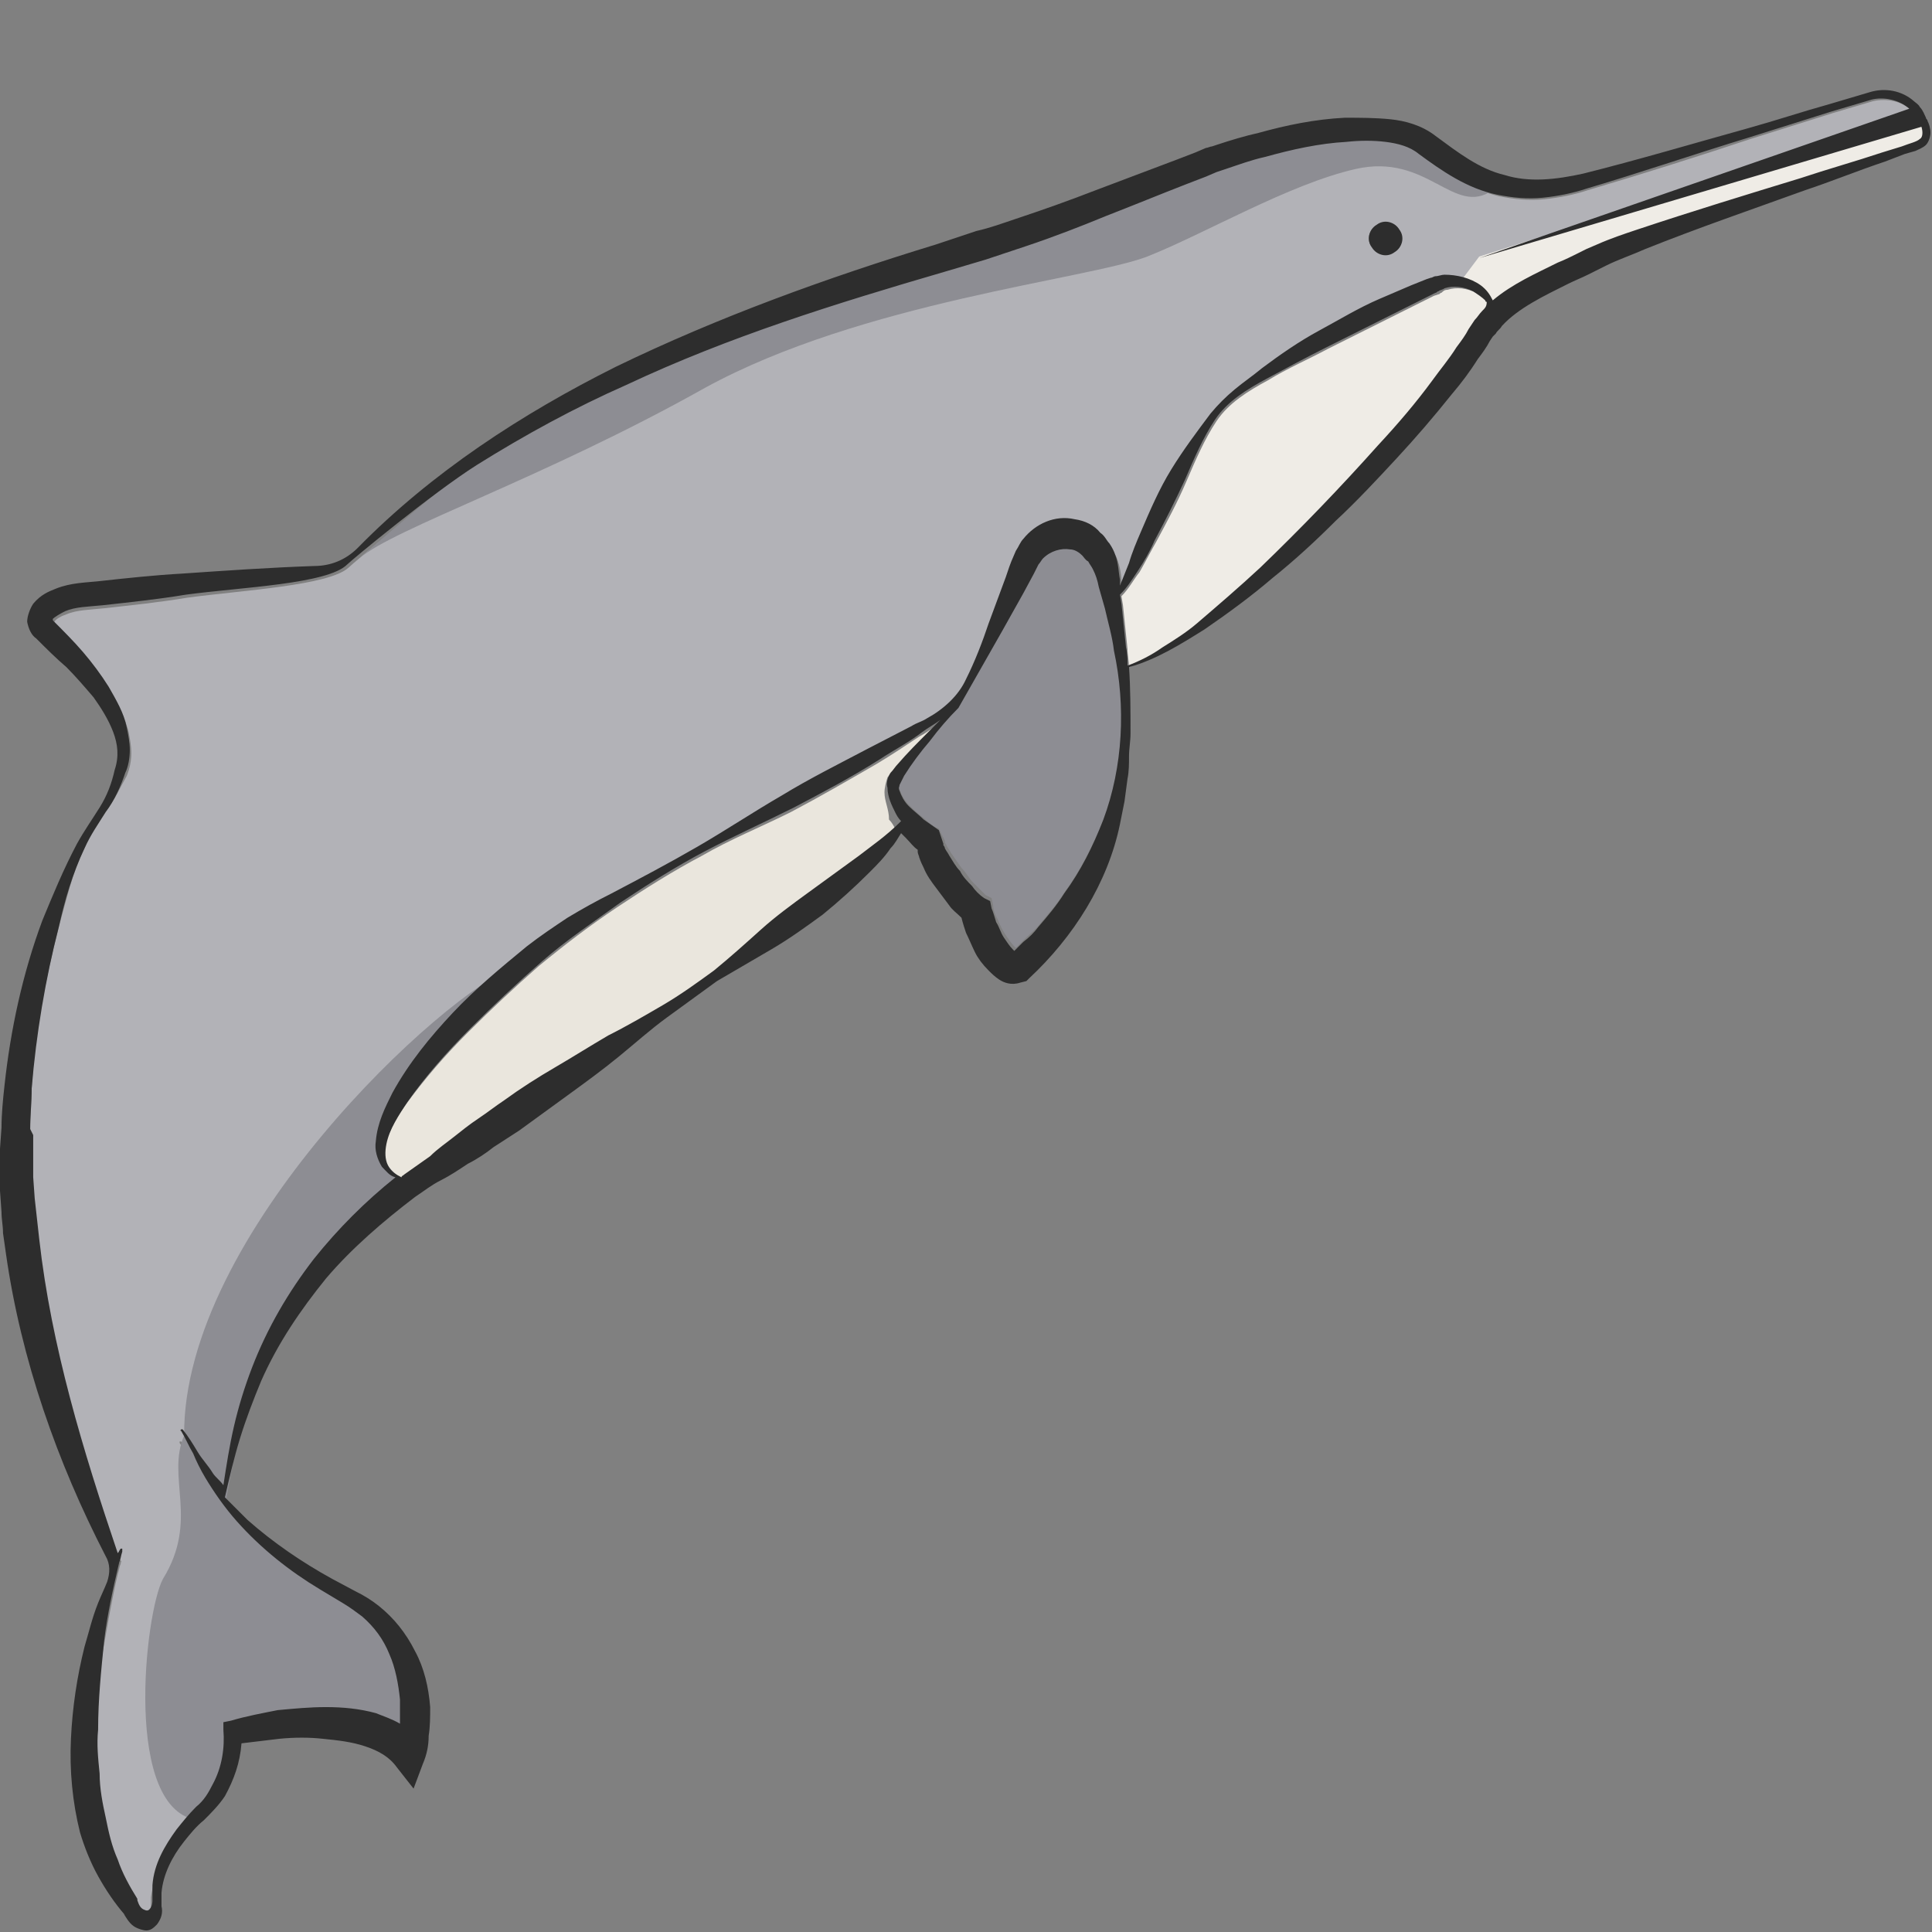 <?xml version="1.0" encoding="utf-8"?>
<!-- Generator: Adobe Illustrator 23.0.0, SVG Export Plug-In . SVG Version: 6.00 Build 0)  -->
<svg version="1.1" id="Layer_1" xmlns="http://www.w3.org/2000/svg" xmlns:xlink="http://www.w3.org/1999/xlink" x="0px" y="0px"
	 viewBox="0 0 128 128" style="enable-background:new 0 0 128 128;" xml:space="preserve">
<rect x="0" y="0" width="128" height="128" fill="#808080" stroke="none"/>
<style type="text/css">
	.st0{fill:#EFECE6;}
	.st1{fill:#8D8D93;}
	.st2{fill:#B2B2B7;}
	.st3{fill:#EAE6DD;}
	.st4{fill:#2D2D2D;}
</style>
<g>
	<path class="st0" d="M97.8,19.4c-0.6-0.3-1.3-0.4-1.9-0.2c-0.2,0-0.3,0.1-0.4,0.2c-0.1,0-0.1,0.1-0.2,0.1L95,19.6l-1,0.5l-2,1l-4,2
		c-1.3,0.7-2.7,1.3-4,2.1c-1.3,0.7-2.6,1.5-3.4,2.7c-0.8,1.2-1.4,2.6-2,4c-0.6,1.4-1.3,2.7-2,4c-0.4,0.7-0.7,1.3-1.1,2
		c-0.4,0.5-0.7,1.1-1.2,1.6l0.1,0.6c0.1,1,0.2,1.9,0.3,2.9c0,0.4,0.1,0.8,0.1,1.2c0.8-0.3,1.6-0.7,2.3-1.2c0.8-0.5,1.5-1.1,2.3-1.6
		c1.5-1.2,2.9-2.4,4.2-3.7c2.7-2.6,5.3-5.3,7.8-8.1c1.2-1.4,2.4-2.9,3.6-4.3c0.6-0.7,1.1-1.5,1.6-2.2c0.3-0.4,0.5-0.8,0.8-1.2
		l0.2-0.3l0.2-0.3c0.1-0.2,0.3-0.4,0.5-0.6c0.1-0.2,0.3-0.3,0.4-0.4c0,0,0-0.1-0.1-0.1C98.4,19.7,98.1,19.5,97.8,19.4z"/>
	<path class="st1" d="M73.2,40.2l-0.4-1.4c-0.1-0.5-0.2-0.8-0.4-1.2c-0.1-0.2-0.2-0.3-0.3-0.5c-0.1-0.1-0.2-0.3-0.4-0.4
		c-0.3-0.2-0.5-0.4-0.8-0.4c-0.6-0.1-1.3,0.1-1.8,0.6c-0.1,0.1-0.2,0.3-0.3,0.4l-0.3,0.6l-0.7,1.3l-1.4,2.5l-2.9,5.1
		c-0.7,0.7-1.3,1.4-1.9,2.2c-0.6,0.7-1.2,1.5-1.7,2.3c-0.1,0.2-0.2,0.4-0.3,0.6c0,0.1-0.1,0.3,0,0.4c0.1,0.3,0.3,0.7,0.6,1
		c0.3,0.3,0.6,0.6,1,0.9c0.3,0.3,0.7,0.6,1,0.7l0.4,0.8c0,0,0,0,0,0l0,0.1c0,0.1,0.1,0.1,0.1,0.2c0.1,0.2,0.2,0.3,0.3,0.5
		c0.2,0.3,0.5,0.7,0.7,1c0.3,0.3,0.5,0.7,0.8,1c0.3,0.3,0.6,0.6,0.8,0.8l0.4,0.2l0.1,0.5c0,0.2,0.1,0.6,0.3,0.9
		c0.1,0.3,0.3,0.7,0.5,1c0.2,0.3,0.4,0.6,0.6,0.8c0,0,0.1,0.1,0.1,0.1l0.6-0.6c0.3-0.3,0.7-0.6,1-1c0.6-0.7,1.2-1.4,1.7-2.2
		c1.1-1.5,1.9-3.2,2.6-4.9c1.3-3.5,1.5-7.5,0.8-11.3C73.7,42.1,73.5,41.2,73.2,40.2z"/>
	<path class="st2" d="M2.1,78.8l0.1,1.4c0.1,0.9,0.2,1.8,0.3,2.7c0.8,7.1,2.9,13.9,5.2,20.8c0.1-0.1,0.1-0.2,0.2-0.3
		c0,0,0.1-0.1,0.1,0c0,0,0.1,0.1,0,0.1l0,0.1c-0.1,0.2-0.1,0.4-0.2,0.7c0,0,0,0,0,0c-0.4,1.7-0.7,3.5-1,5.2c-0.3,2-0.4,3.9-0.4,5.9
		c0,1,0,2,0.1,2.9c0.1,1,0.2,1.9,0.4,2.9c0.2,0.9,0.5,1.9,0.8,2.8c0.4,0.9,0.8,1.8,1.3,2.6l0,0.1l0,0c0.1,0.3,0.3,0.5,0.4,0.6
		c0.2,0.1,0.3,0.1,0.4,0c0.1-0.1,0.2-0.4,0.2-0.6c0-0.1,0-0.1,0-0.2l0-0.3c0-0.2,0-0.4,0-0.5c0.2-1.4,0.8-2.7,1.6-3.7
		c0.4-0.5,0.9-1.1,1.3-1.5c0.5-0.4,0.8-0.9,1.1-1.5c0.6-1.1,0.8-2.4,0.7-3.6l0-0.5l0.5-0.1c1-0.3,2-0.5,3.1-0.7
		c1-0.2,2.1-0.2,3.2-0.2c1.1,0,2.2,0.1,3.3,0.4c0.6,0.2,1.1,0.4,1.6,0.7c0,0,0,0,0,0c0.1-0.5,0.1-1.1,0-1.6c-0.1-1-0.3-2.1-0.7-3
		c-0.4-0.9-1-1.8-1.8-2.5c-0.4-0.3-0.8-0.7-1.3-0.9l-1.5-0.9c-2-1.3-3.9-2.8-5.5-4.5c-0.8-0.9-1.5-1.9-2.1-2.9
		c-0.3-0.5-0.6-1-0.8-1.6c-0.3-0.5-0.5-1.1-0.8-1.5l0,0c0,0,0-0.1,0-0.1c0,0,0.1,0,0.1,0c0.4,0.5,0.7,1,1,1.5c0.3,0.5,0.6,1,1,1.4
		c0.2,0.3,0.4,0.5,0.7,0.8c0.2-1.3,0.4-2.6,0.7-3.9c0.3-1.3,0.7-2.7,1.2-3.9c1-2.6,2.4-5,4.1-7.2c1.6-2,3.4-3.8,5.4-5.4
		c-0.4-0.1-0.7-0.4-0.9-0.7C25,77,24.9,76.4,25,75.8c0.1-1.2,0.6-2.2,1.1-3.2c1.1-2,2.5-3.7,4-5.3c1.5-1.6,3.2-3.1,4.9-4.4
		c0.9-0.7,1.8-1.3,2.7-1.9c0.9-0.6,1.9-1.1,2.9-1.6c1.9-1,3.9-2,5.7-3.1c1.9-1.1,3.7-2.3,5.6-3.4c1.9-1.1,3.8-2.1,5.7-3.1l2.9-1.5
		c0.3-0.2,0.7-0.4,1-0.5c1.1-0.6,2-1.5,2.6-2.6c0.6-1.2,1.1-2.4,1.5-3.7l1-2.7c0.2-0.5,0.3-0.9,0.5-1.4l0.3-0.7
		c0.1-0.3,0.3-0.5,0.5-0.8c0.7-1,2.1-1.6,3.4-1.3c0.6,0.1,1.2,0.5,1.7,0.9c0.2,0.2,0.4,0.5,0.6,0.7c0.1,0.3,0.3,0.5,0.4,0.8
		c0.2,0.5,0.3,1.1,0.3,1.6l0,0.4c0.2-0.5,0.4-1,0.6-1.5c0.3-0.7,0.6-1.4,0.8-2.1c0.6-1.4,1.2-2.8,2-4.1c0.8-1.3,1.7-2.5,2.6-3.7
		c0.5-0.6,1-1.2,1.6-1.6c0.6-0.5,1.2-1,1.8-1.4c1.2-0.9,2.5-1.8,3.8-2.5c1.3-0.8,2.6-1.5,4-2.1c0.7-0.3,1.4-0.6,2.1-0.9l1-0.4
		l0.3-0.1c0.1,0,0.2-0.1,0.3-0.1c0.2-0.1,0.4-0.1,0.6-0.1c0.9-0.1,1.8,0.1,2.4,0.7c0.3,0.3,0.6,0.6,0.8,1c0,0,0,0,0,0
		c1.3-1.1,2.8-1.8,4.3-2.5c0.4-0.2,0.9-0.4,1.3-0.6l0.6-0.3l0.7-0.3c0.9-0.4,1.8-0.7,2.7-1c3.6-1.2,7.2-2.3,10.8-3.4
		c1.8-0.5,3.6-1.1,5.4-1.7l1.3-0.4c0.4-0.2,0.9-0.3,1.2-0.5c0.2-0.2,0.2-0.5,0.1-0.8c0,0,0,0,0,0L98,17.1l28.6-9.8c0,0,0,0,0,0
		c-0.6-0.6-1.6-0.8-2.5-0.6l-2.7,0.8l-5.4,1.7c-3.6,1.2-7.1,2.3-10.8,3.4c-0.9,0.3-1.9,0.5-2.9,0.6c-1,0.1-2,0-3-0.2
		c-2-0.5-3.7-1.6-5.2-2.7c-0.6-0.4-1.4-0.7-2.2-0.8c-0.8-0.1-1.7-0.1-2.6,0c-1.8,0.2-3.6,0.6-5.4,1c-0.9,0.2-1.8,0.5-2.6,0.8
		l-0.3,0.1l-0.3,0.1L80,11.9l-1.3,0.5c-1.7,0.7-3.5,1.4-5.3,2.1c-1.8,0.7-3.5,1.3-5.3,2c-0.9,0.3-1.8,0.6-2.7,0.9l-2.7,0.8
		c-7.2,2.1-14.4,4.4-21.1,7.5c-3.4,1.6-6.7,3.3-9.9,5.3c-3.1,1.9-8.3,6.3-8.6,6.6c-1.3,1.2-7,1.5-10.7,2c-1.8,0.3-3.7,0.5-5.5,0.7
		c-0.9,0.1-1.8,0.1-2.5,0.4c-0.3,0.1-0.7,0.3-0.8,0.5c0,0,0,0,0,0.1c0,0,0,0.1,0.1,0.1c0.6,0.6,1.3,1.3,1.9,2
		c0.6,0.7,1.2,1.5,1.7,2.3c0.5,0.8,0.9,1.7,1.2,2.7c0.1,0.5,0.2,1,0.2,1.5c0,0.5-0.1,1-0.3,1.5C8,52.1,7.6,53,7,53.8
		c-0.5,0.8-1,1.5-1.4,2.4c-0.8,1.6-1.2,3.4-1.7,5.2c-0.9,3.5-1.6,7.1-1.8,10.7C2.1,73,2,73.9,2,74.8l0,1.4c0,0.5,0,0.9,0,1.4
		L2.1,78.8z M91.2,14.9c0.5-0.3,1.2-0.2,1.5,0.3c0.3,0.5,0.2,1.2-0.3,1.5c-0.5,0.3-1.2,0.2-1.5-0.3C90.5,15.9,90.7,15.2,91.2,14.9z"
		/>
	<path class="st3" d="M58.6,52.5c0-0.3,0.1-0.7,0.2-1c0.2-0.2,0.3-0.4,0.5-0.6c0.7-0.8,1.4-1.4,2-2.1l0.8-0.8
		c-0.4,0.3-0.8,0.6-1.2,0.8c-0.9,0.6-1.8,1.2-2.8,1.8c-1.9,1.1-3.8,2.2-5.7,3.2c-2,1-4,1.8-5.9,2.9c-1.9,1-3.8,2.2-5.6,3.4
		c-1.8,1.2-3.5,2.5-5.2,3.9c-1.6,1.4-3.2,2.9-4.7,4.4c-1.5,1.5-2.9,3.1-4.2,4.9c-0.6,0.9-1.1,1.8-1.4,2.8c-0.1,0.5-0.1,1,0.1,1.4
		c0.2,0.3,0.5,0.6,0.9,0.8c0.1-0.1,0.2-0.1,0.2-0.2l1.7-1.2c0.5-0.4,1.1-0.8,1.6-1.3c0.5-0.4,1.1-0.8,1.6-1.2
		c0.5-0.4,1.1-0.8,1.7-1.2c1.1-0.8,2.3-1.5,3.4-2.2c1.2-0.7,2.3-1.5,3.5-2.1c1.2-0.7,2.4-1.3,3.6-2c1.2-0.7,2.3-1.5,3.4-2.3
		c1.1-0.8,2.1-1.8,3.1-2.7c1-0.9,2.1-1.7,3.2-2.5c1.1-0.8,2.2-1.6,3.3-2.4c0.9-0.7,1.8-1.3,2.6-2.1c-0.1-0.2-0.2-0.4-0.4-0.6
		C58.9,53.6,58.6,53.1,58.6,52.5z"/>
	<path class="st1" d="M34.2,64c-4.8,1.7-22.1,17.8-22,31.1c-1.2,2.8,1,5.6-1.4,9.5c-1.2,2.2-2.7,15.5,2.4,16C15,118.7,16,115,16,115
		s6.7-1.5,8.5-0.1c2.8,2,3.3,0.8,3.2-0.1s0.3-5-2.5-7.3c-2.8-2.3-4.8-3.4-7-5c-2.1-1.6-3.2-3.2-3.2-3.2s1-6,1.8-7.5s4.7-8.8,7.8-11
		c2.4-1.9,2.9-2.4,2.7-2.3c-0.2,0-1.9-1.1-1.9-2C25.3,71.3,34.2,64,34.2,64z"/>
	<path class="st0" d="M96.8,18.6l1.2-1.6c0,0,29.1-9.3,29.2-9.3c0.1,0,1,1.1,0.4,1.6c-0.6,0.6-3.6,1.4-4.7,1.7
		c-1.1,0.4-15.2,5.2-16.4,5.8c-1.2,0.6-7.1,3.7-7.1,3.7s-1.3-1.4-1.8-1.5C97,19,96.8,18.6,96.8,18.6z"/>
	<path class="st1" d="M98.9,12.6c-2.6,1.8-4.3-2.5-9.1-1.4c-4.4,1-10,4.3-13.8,5.8c-3.9,1.5-18.9,3-29.3,8.7
		C36,31.7,26.1,35,23.8,37c10.6-9.2,14.7-11.8,21.7-14.3s16.6-4.8,24.7-7.9S82.1,9.3,86.5,9c4.3-0.3,7.7-0.5,8.9,0.9
		C96.6,11.2,98.9,12.6,98.9,12.6z"/>
	<path class="st4" d="M92.4,16.7c0.5-0.3,0.7-1,0.3-1.5c-0.3-0.5-1-0.7-1.5-0.3c-0.5,0.3-0.7,1-0.3,1.5
		C91.2,16.9,91.9,17.1,92.4,16.7z"/>
	<path class="st4" d="M0,78.9l0.1,1.4c0,0.5,0.1,0.9,0.1,1.4l0.2,1.4c1,7,3.4,13.8,6.6,20c0.3,0.5,0.3,1.1,0.1,1.7c0,0,0,0,0,0
		c-0.2,0.5-0.4,0.9-0.6,1.4c-0.4,1-0.6,1.9-0.9,2.9c-0.5,2-0.8,4-0.9,6.1c-0.1,2.1,0.1,4.2,0.6,6.2c0.3,1,0.7,2,1.2,2.9
		c0.5,0.9,1.1,1.8,1.8,2.6l-0.1-0.1c0.2,0.3,0.4,0.7,0.8,0.9c0.2,0.1,0.5,0.2,0.7,0.2c0.3,0,0.5-0.2,0.7-0.4
		c0.3-0.4,0.4-0.8,0.3-1.2c0-0.1,0-0.2,0-0.3l0-0.2c0-0.1,0-0.3,0-0.4c0.1-1.2,0.7-2.4,1.5-3.4c0.4-0.5,0.8-1,1.3-1.4
		c0.5-0.5,1-1,1.4-1.6c0.6-1.1,1-2.2,1.1-3.5c0.8-0.1,1.7-0.2,2.5-0.3c1-0.1,2-0.1,2.9,0c1,0.1,1.9,0.2,2.8,0.5
		c0.9,0.3,1.6,0.7,2.1,1.4l1.1,1.4l0.6-1.6c0.3-0.7,0.4-1.3,0.4-1.9c0.1-0.6,0.1-1.3,0.1-1.9c-0.1-1.3-0.4-2.6-1-3.7
		c-0.6-1.2-1.4-2.2-2.4-3c-0.5-0.4-1-0.7-1.6-1l-1.5-0.8c-2-1.1-3.9-2.4-5.6-3.9c-0.5-0.5-1-1-1.5-1.5c0,0,0,0,0,0
		c0.3-1.3,0.6-2.6,1-3.9c0.4-1.3,0.9-2.6,1.4-3.8c1.1-2.5,2.6-4.7,4.3-6.8c1.7-2,3.8-3.8,5.9-5.4c0.6-0.4,1.1-0.8,1.7-1.1
		c0.6-0.3,1.2-0.7,1.8-1.1c0.6-0.3,1.2-0.7,1.7-1.1c0.6-0.4,1.1-0.7,1.7-1.1c1.1-0.8,2.2-1.6,3.3-2.4c1.1-0.8,2.2-1.6,3.3-2.5
		c1.1-0.9,2.1-1.8,3.2-2.6c1.1-0.8,2.2-1.6,3.3-2.4c1.2-0.7,2.4-1.4,3.6-2.1c1.2-0.7,2.3-1.5,3.4-2.3c1.1-0.9,2.1-1.8,3.1-2.8
		c0.5-0.5,1-1,1.4-1.6c0.3-0.3,0.5-0.7,0.7-1c0.1,0.1,0.2,0.2,0.3,0.3c0.3,0.3,0.5,0.6,0.8,0.8c0,0,0,0.1,0,0.1
		c0,0.2,0.1,0.3,0.1,0.4c0.1,0.3,0.2,0.5,0.3,0.7c0.2,0.5,0.5,0.9,0.8,1.3c0.3,0.4,0.6,0.8,0.9,1.2c0.2,0.3,0.5,0.5,0.8,0.8
		c0.1,0.4,0.2,0.7,0.3,1c0.2,0.4,0.4,0.9,0.6,1.3c0.2,0.4,0.5,0.8,0.9,1.2c0.2,0.2,0.4,0.4,0.7,0.6c0.3,0.2,0.8,0.4,1.4,0.2L68,65
		l0.2-0.2c2.9-2.7,5.2-6.3,6-10.2l0.3-1.5l0.2-1.5c0.1-0.5,0.1-1,0.1-1.5c0-0.5,0.1-1,0.1-1.5c0-1.5,0-3-0.1-4.4
		c1.8-0.5,3.4-1.5,5-2.5c1.6-1.1,3.1-2.2,4.5-3.4c1.5-1.2,2.9-2.5,4.2-3.8c1.4-1.3,2.7-2.7,4-4.1c1.3-1.4,2.5-2.8,3.7-4.3
		c0.6-0.7,1.2-1.5,1.7-2.3c0.3-0.4,0.6-0.8,0.8-1.2l0.2-0.3l0.2-0.2c0.1-0.2,0.3-0.3,0.4-0.5c1.1-1.2,2.8-2,4.4-2.8
		c0.4-0.2,0.9-0.4,1.3-0.6l0.6-0.3l0.6-0.3c0.8-0.4,1.7-0.7,2.6-1.1c3.5-1.4,7-2.6,10.6-3.9c1.8-0.6,3.5-1.3,5.3-1.9l1.3-0.5
		l0.7-0.2c0.2-0.1,0.5-0.2,0.7-0.4c0.2-0.2,0.3-0.6,0.3-0.8c0-0.3-0.1-0.6-0.2-0.8c0-0.1-0.1-0.1-0.1-0.2c-0.1-0.2-0.2-0.5-0.4-0.7
		c-0.1-0.2-0.3-0.3-0.4-0.4c-0.8-0.7-1.9-0.9-2.9-0.6l-2.7,0.8c-1.8,0.5-3.6,1.1-5.4,1.6c-3.6,1-7.3,2.1-10.9,3
		c-1.8,0.4-3.6,0.6-5.2,0.1c-1.7-0.4-3.1-1.5-4.6-2.6c-0.9-0.7-2-1-3-1.1c-1-0.1-2-0.1-3-0.1c-2,0.1-3.9,0.5-5.7,1
		c-0.9,0.2-1.9,0.5-2.8,0.8l-0.3,0.1c-0.1,0-0.3,0.1-0.4,0.1l-0.7,0.3l-1.3,0.5l-5.3,2c-1.8,0.7-3.5,1.3-5.3,1.9
		c-0.9,0.3-1.7,0.6-2.6,0.8L62,16.2c-7.2,2.2-14.4,4.8-21.2,8.1c-6.2,3.1-12.2,7-17.1,12c-0.8,0.8-1.8,1.2-2.9,1.2
		c-2.9,0.1-5.8,0.3-8.7,0.5c-1.8,0.1-3.7,0.3-5.5,0.5c-0.9,0.1-1.9,0.1-2.9,0.5c-0.5,0.2-1,0.4-1.5,1c-0.2,0.3-0.4,0.8-0.4,1.2
		c0.1,0.5,0.3,0.9,0.6,1.1c0.7,0.7,1.3,1.3,2,1.9c0.6,0.6,1.2,1.3,1.8,2c0.5,0.7,1,1.5,1.3,2.3c0.3,0.8,0.4,1.6,0.1,2.5
		c-0.2,0.9-0.5,1.7-1,2.5c-0.5,0.8-1,1.5-1.5,2.4c-0.9,1.7-1.6,3.4-2.3,5.1c-1.3,3.5-2.1,7.2-2.5,10.9c-0.1,0.9-0.2,1.9-0.2,2.8
		L0,76.1c0,0.5,0,0.9,0,1.4L0,78.9z M56.9,56.7c-1.1,0.8-2.2,1.6-3.3,2.4c-1.1,0.8-2.2,1.6-3.2,2.5c-1,0.9-2,1.8-3.1,2.7
		c-1.1,0.8-2.2,1.6-3.4,2.3c-1.2,0.7-2.4,1.4-3.6,2c-1.2,0.7-2.3,1.4-3.5,2.1c-1.2,0.7-2.3,1.4-3.4,2.2c-0.6,0.4-1.1,0.8-1.7,1.2
		c-0.6,0.4-1.1,0.8-1.6,1.2c-0.5,0.4-1.1,0.8-1.6,1.3l-1.7,1.2c-0.1,0.1-0.2,0.1-0.2,0.2c-0.4-0.2-0.7-0.4-0.9-0.8
		c-0.2-0.4-0.2-0.9-0.1-1.4c0.2-1,0.8-1.9,1.4-2.8c1.2-1.7,2.6-3.3,4.2-4.9c1.5-1.5,3.1-3,4.7-4.4c1.6-1.4,3.4-2.6,5.2-3.9
		c1.8-1.2,3.7-2.4,5.6-3.4c1.9-1,3.9-1.9,5.9-2.9c1.9-1,3.8-2,5.7-3.2c0.9-0.6,1.9-1.1,2.8-1.8c0.4-0.3,0.8-0.5,1.2-0.8l-0.8,0.8
		c-0.7,0.7-1.4,1.4-2,2.1c-0.2,0.2-0.3,0.4-0.5,0.6c-0.2,0.3-0.3,0.7-0.2,1c0,0.6,0.3,1.2,0.5,1.6c0.1,0.2,0.2,0.4,0.4,0.6
		C58.7,55.4,57.8,56,56.9,56.7z M73.1,54.3c-0.7,1.8-1.5,3.4-2.6,4.9c-0.5,0.8-1.1,1.5-1.7,2.2c-0.3,0.4-0.6,0.7-1,1L67.2,63
		c0,0-0.1-0.1-0.1-0.1c-0.2-0.2-0.4-0.5-0.6-0.8c-0.2-0.3-0.3-0.7-0.5-1c-0.1-0.3-0.2-0.7-0.3-0.9l-0.1-0.5l-0.4-0.2
		c-0.3-0.2-0.6-0.5-0.8-0.8c-0.3-0.3-0.6-0.6-0.8-1c-0.3-0.3-0.5-0.7-0.7-1c-0.1-0.2-0.2-0.3-0.3-0.5c0-0.1-0.1-0.2-0.1-0.2l0-0.1
		c0,0,0,0,0,0L62.2,55c-0.3-0.2-0.7-0.5-1-0.7c-0.3-0.3-0.7-0.6-1-0.9c-0.3-0.3-0.5-0.7-0.6-1c-0.1-0.2,0-0.3,0-0.4
		c0.1-0.2,0.2-0.4,0.3-0.6c0.5-0.8,1.1-1.6,1.7-2.3c0.6-0.8,1.2-1.5,1.9-2.2l2.9-5.1l1.4-2.5l0.7-1.3l0.3-0.6
		c0.1-0.1,0.2-0.3,0.3-0.4c0.5-0.5,1.2-0.7,1.8-0.6c0.3,0,0.6,0.2,0.8,0.4c0.1,0.1,0.2,0.3,0.4,0.4c0.1,0.2,0.2,0.3,0.3,0.5
		c0.2,0.4,0.3,0.7,0.4,1.2l0.4,1.4c0.2,0.9,0.5,1.9,0.6,2.8C74.6,46.8,74.4,50.8,73.1,54.3z M98.2,20.6c-0.2,0.2-0.3,0.4-0.5,0.6
		l-0.2,0.3l-0.2,0.3c-0.2,0.4-0.5,0.8-0.8,1.2c-0.5,0.8-1.1,1.5-1.6,2.2c-1.1,1.5-2.3,2.9-3.6,4.3c-2.5,2.8-5.1,5.5-7.8,8.1
		c-1.4,1.3-2.8,2.5-4.2,3.7c-0.7,0.6-1.5,1.1-2.3,1.6c-0.7,0.5-1.5,0.9-2.3,1.2c0-0.4,0-0.8-0.1-1.2c-0.1-1-0.2-1.9-0.3-2.9
		l-0.1-0.6c0.5-0.5,0.8-1,1.2-1.6c0.4-0.6,0.8-1.3,1.1-2c0.7-1.3,1.4-2.7,2-4c0.6-1.4,1.2-2.8,2-4c0.8-1.2,2.1-2,3.4-2.7
		c1.3-0.7,2.6-1.4,4-2.1l4-2l2-1l1-0.5l0.2-0.1c0.1,0,0.1-0.1,0.2-0.1c0.1-0.1,0.3-0.1,0.4-0.2c0.6-0.2,1.3-0.1,1.9,0.2
		c0.3,0.2,0.6,0.4,0.8,0.6c0,0,0,0.1,0.1,0.1C98.5,20.3,98.4,20.4,98.2,20.6z M2,74.8c0-0.9,0.1-1.8,0.1-2.7
		c0.3-3.6,0.9-7.2,1.8-10.7c0.4-1.8,0.9-3.5,1.7-5.2C6,55.3,6.5,54.6,7,53.8C7.6,53,8,52.1,8.3,51.2c0.2-0.4,0.3-1,0.3-1.5
		c0-0.5-0.1-1-0.2-1.5c-0.2-1-0.7-1.8-1.2-2.7c-0.5-0.8-1.1-1.6-1.7-2.3c-0.6-0.7-1.3-1.4-1.9-2c-0.1-0.1-0.1-0.1-0.1-0.1
		c0,0,0,0,0-0.1c0.1-0.1,0.4-0.3,0.8-0.5c0.7-0.3,1.5-0.3,2.5-0.4c1.8-0.2,3.7-0.4,5.5-0.7c3.7-0.5,9.4-0.7,10.7-2
		c0.3-0.3,5.6-4.7,8.6-6.6c3.2-2,6.5-3.8,9.9-5.3c6.8-3.2,13.9-5.4,21.1-7.5l2.7-0.8c0.9-0.3,1.8-0.6,2.7-0.9c1.8-0.6,3.6-1.3,5.3-2
		c1.8-0.7,3.5-1.4,5.3-2.1l1.3-0.5l0.7-0.3l0.3-0.1l0.3-0.1c0.9-0.3,1.7-0.6,2.6-0.8c1.8-0.5,3.6-0.9,5.4-1c0.9-0.1,1.8-0.1,2.6,0
		c0.8,0.1,1.6,0.3,2.2,0.8c1.5,1.1,3.2,2.3,5.2,2.7c1,0.2,2,0.3,3,0.2c1-0.1,2-0.3,2.9-0.6c3.7-1.1,7.2-2.3,10.8-3.4l5.4-1.7
		l2.7-0.8c0.8-0.2,1.8,0,2.5,0.6c0,0,0,0,0,0L98,17.1l29.3-8.7c0,0,0,0,0,0c0.1,0.3,0.1,0.7-0.1,0.8c-0.2,0.2-0.7,0.3-1.2,0.5
		l-1.3,0.4c-1.8,0.6-3.6,1.1-5.4,1.7c-3.6,1.1-7.2,2.2-10.8,3.4c-0.9,0.3-1.8,0.6-2.7,1l-0.7,0.3l-0.6,0.3c-0.4,0.2-0.8,0.4-1.3,0.6
		c-1.4,0.7-3,1.4-4.3,2.5c0,0,0,0,0,0c-0.2-0.4-0.4-0.7-0.8-1c-0.7-0.5-1.6-0.7-2.4-0.7c-0.2,0-0.4,0.1-0.6,0.1
		c-0.1,0-0.2,0.1-0.3,0.1l-0.3,0.1l-1,0.4c-0.7,0.3-1.4,0.6-2.1,0.9c-1.4,0.6-2.7,1.4-4,2.1c-1.3,0.7-2.6,1.6-3.8,2.5
		c-0.6,0.5-1.2,0.9-1.8,1.4c-0.6,0.5-1.1,1-1.6,1.6c-0.9,1.2-1.8,2.4-2.6,3.7c-0.8,1.3-1.4,2.7-2,4.1c-0.3,0.7-0.6,1.4-0.8,2.1
		c-0.2,0.5-0.4,1-0.6,1.5l0-0.4c-0.1-0.5-0.1-1.1-0.3-1.6c-0.1-0.3-0.2-0.5-0.4-0.8c-0.2-0.2-0.3-0.5-0.6-0.7
		c-0.4-0.5-1-0.8-1.7-0.9c-1.3-0.3-2.6,0.3-3.4,1.3c-0.2,0.2-0.3,0.5-0.5,0.8l-0.3,0.7c-0.2,0.5-0.3,0.9-0.5,1.4l-1,2.7
		c-0.4,1.2-0.9,2.5-1.5,3.7c-0.5,1.1-1.5,2-2.6,2.6c-0.3,0.2-0.7,0.3-1,0.5l-2.9,1.5c-1.9,1-3.9,2-5.7,3.1c-1.9,1.1-3.7,2.3-5.6,3.4
		c-1.9,1.1-3.8,2.1-5.7,3.1c-1,0.5-1.9,1-2.9,1.6c-0.9,0.6-1.8,1.2-2.7,1.9c-1.7,1.4-3.4,2.8-4.9,4.4c-1.5,1.6-2.9,3.3-4,5.3
		c-0.5,1-1,2-1.1,3.2c-0.1,0.6,0.1,1.2,0.4,1.7c0.3,0.3,0.5,0.6,0.9,0.7c-2,1.6-3.8,3.4-5.4,5.4c-1.7,2.2-3.1,4.6-4.1,7.2
		c-0.5,1.3-0.9,2.6-1.2,3.9c-0.3,1.3-0.5,2.6-0.7,3.9c-0.2-0.3-0.5-0.5-0.7-0.8c-0.3-0.5-0.7-0.9-1-1.4c-0.3-0.5-0.6-1-1-1.5
		c0,0-0.1,0-0.1,0c0,0-0.1,0.1,0,0.1l0,0c0.3,0.5,0.5,1,0.8,1.5c0.2,0.5,0.5,1.1,0.8,1.6c0.6,1,1.3,2,2.1,2.9
		c1.6,1.8,3.5,3.3,5.5,4.5l1.5,0.9c0.5,0.3,0.9,0.6,1.3,0.9c0.8,0.7,1.4,1.5,1.8,2.5c0.4,0.9,0.6,2,0.7,3c0,0.5,0,1.1,0,1.6
		c0,0,0,0,0,0c-0.5-0.3-1.1-0.5-1.6-0.7c-1.1-0.3-2.2-0.4-3.3-0.4c-1.1,0-2.1,0.1-3.2,0.2c-1,0.2-2.1,0.4-3.1,0.7l-0.5,0.1l0,0.5
		c0.1,1.2-0.1,2.5-0.7,3.6c-0.3,0.6-0.6,1.1-1.1,1.5c-0.5,0.5-0.9,1-1.3,1.5c-0.8,1.1-1.5,2.3-1.6,3.7c0,0.2,0,0.4,0,0.5l0,0.3
		c0,0.1,0,0.1,0,0.2c0,0.3-0.1,0.5-0.2,0.6c-0.1,0.1-0.2,0.1-0.4,0c-0.2-0.1-0.3-0.3-0.4-0.6l0,0l0-0.1c-0.5-0.8-1-1.7-1.3-2.6
		c-0.4-0.9-0.6-1.8-0.8-2.8c-0.2-0.9-0.4-1.9-0.4-2.9c-0.1-1-0.2-1.9-0.1-2.9c0-2,0.2-3.9,0.4-5.9c0.2-1.7,0.6-3.5,1-5.2
		c0,0,0,0,0,0c0.1-0.2,0.1-0.4,0.2-0.7l0-0.1c0,0,0-0.1,0-0.1c0,0-0.1,0-0.1,0c-0.1,0.1-0.1,0.2-0.2,0.3c-2.3-6.8-4.4-13.7-5.2-20.8
		c-0.1-0.9-0.2-1.8-0.3-2.7l-0.1-1.4l0-1.4c0-0.5,0-0.9,0-1.4L2,74.8z"/>
</g>
</svg>

